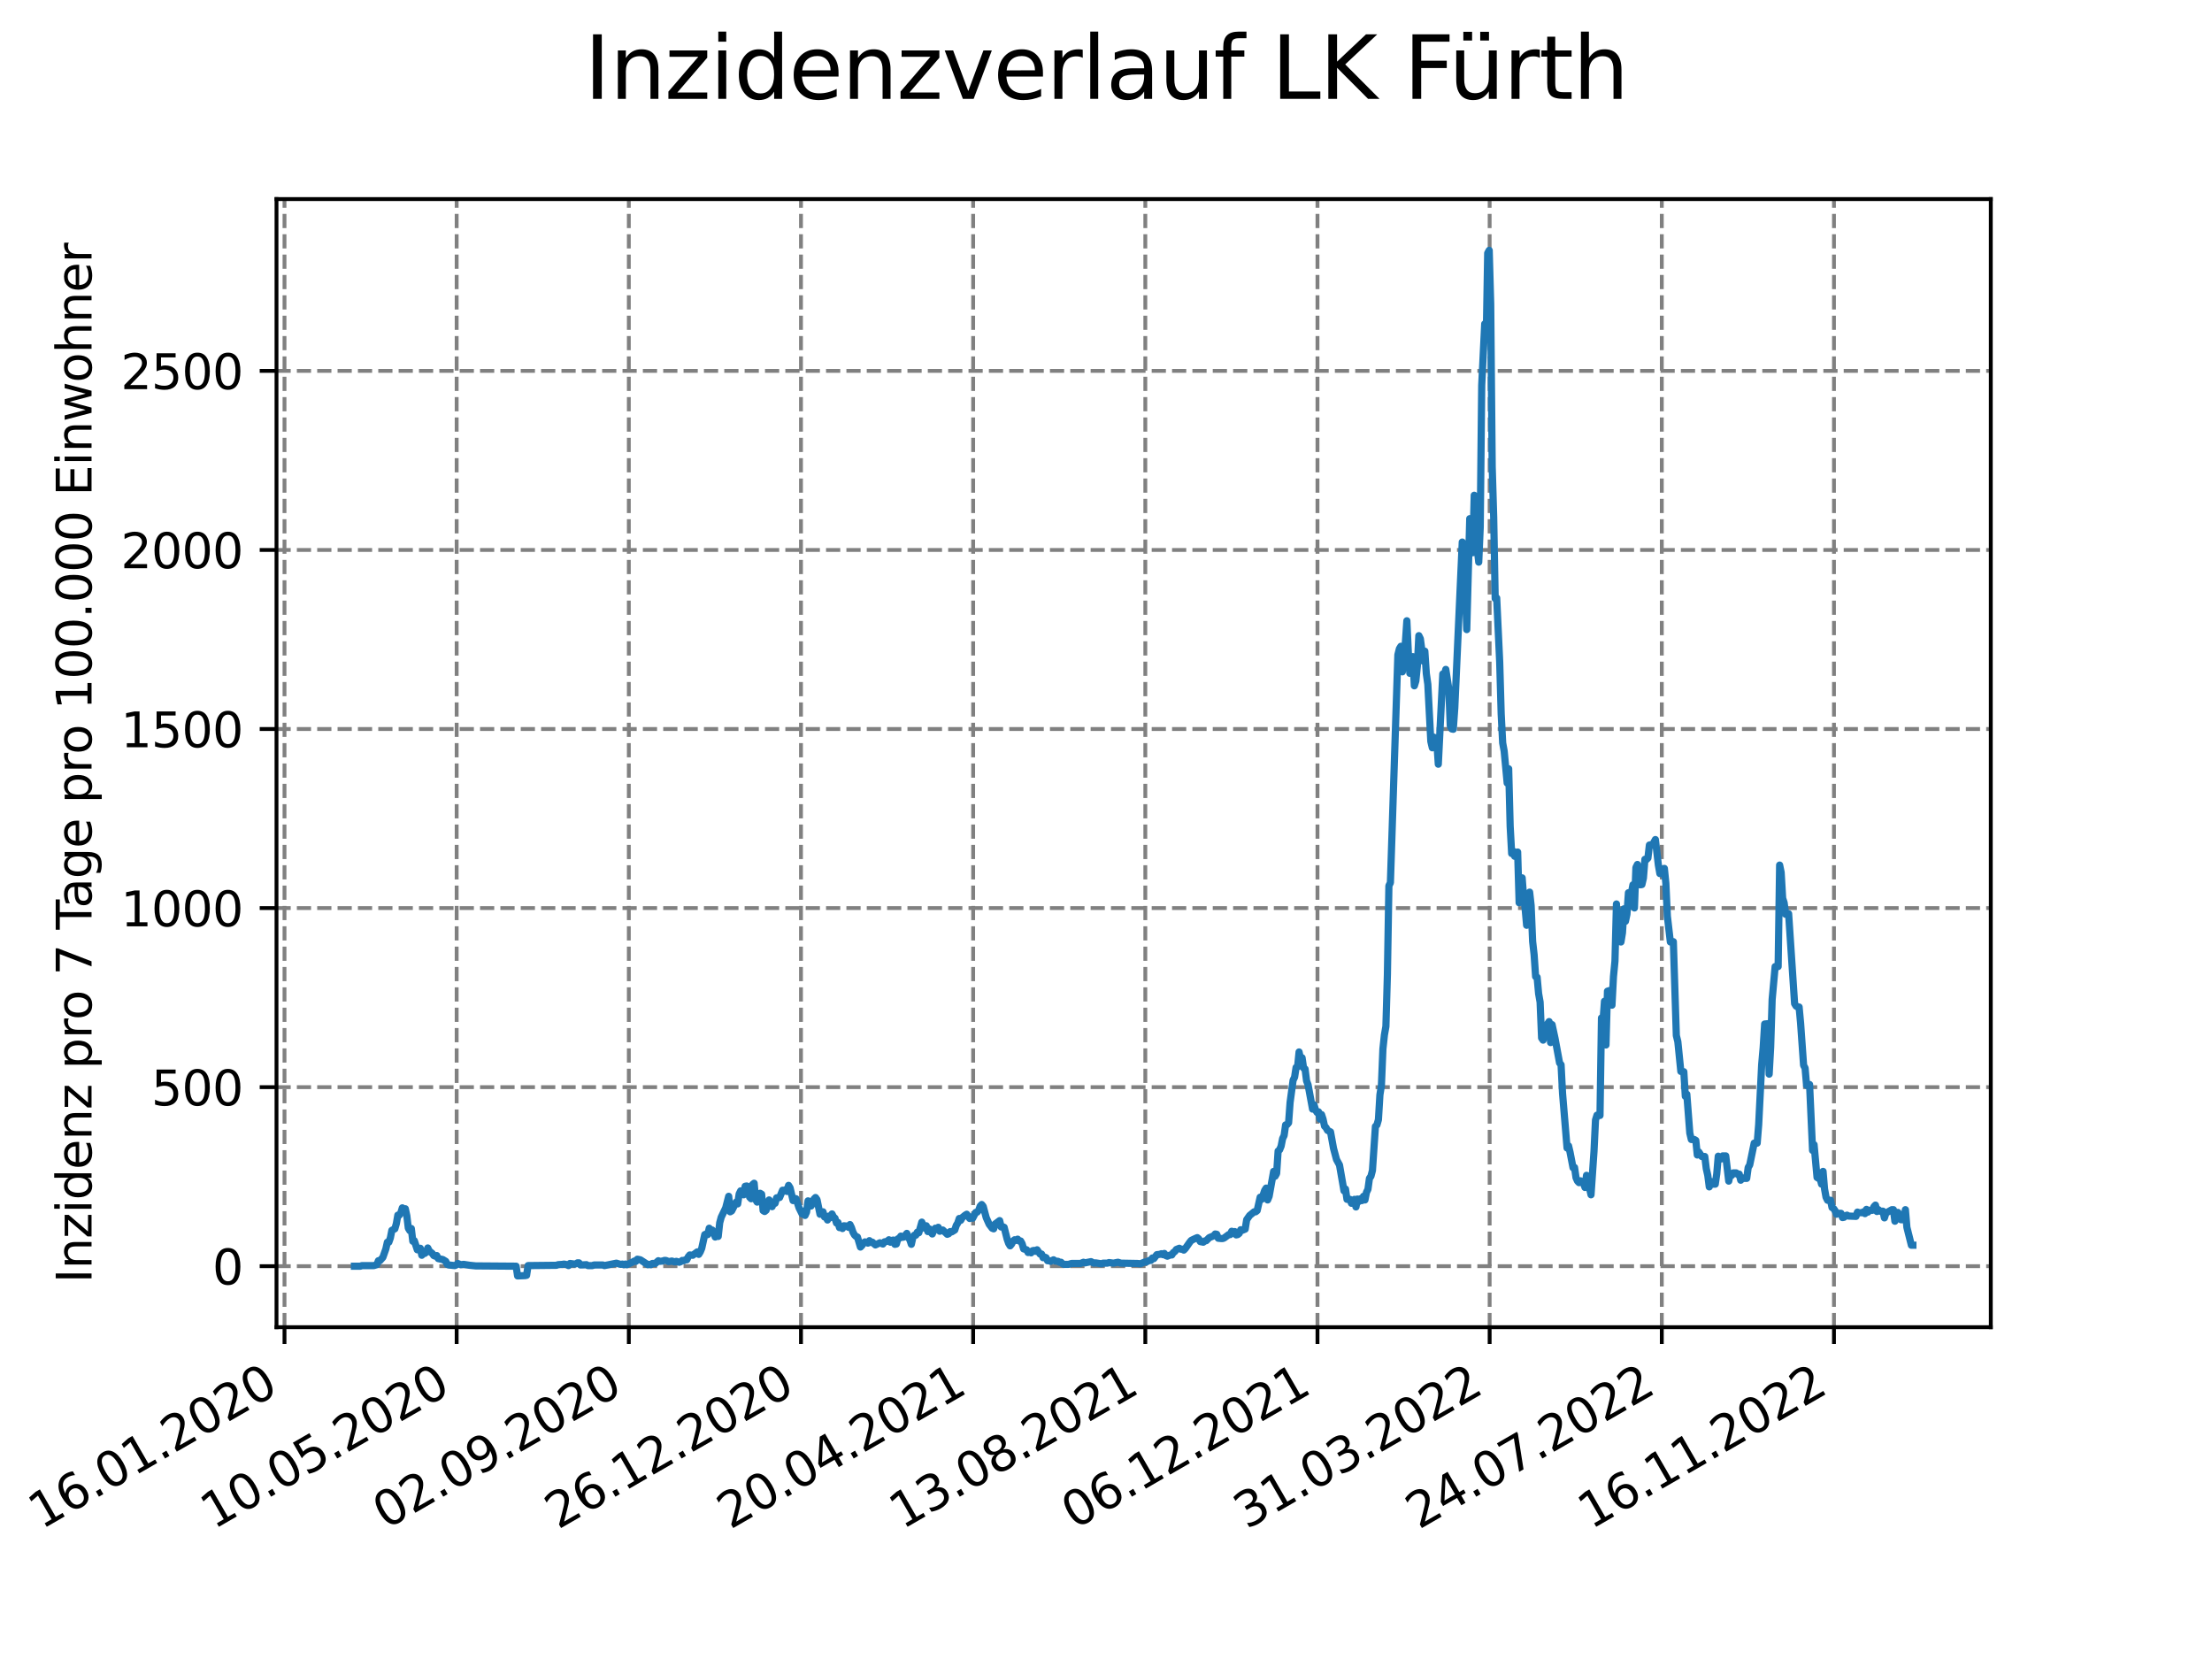 <?xml version="1.0" encoding="utf-8" standalone="no"?>
<!DOCTYPE svg PUBLIC "-//W3C//DTD SVG 1.1//EN"
  "http://www.w3.org/Graphics/SVG/1.1/DTD/svg11.dtd">
<svg xmlns:xlink="http://www.w3.org/1999/xlink" width="460.8pt" height="345.6pt" viewBox="0 0 460.8 345.6" xmlns="http://www.w3.org/2000/svg" version="1.1">
 <defs>
  <style type="text/css">*{stroke-linejoin: round; stroke-linecap: butt}</style>
 </defs>
 <g id="figure_1">
  <g id="patch_1">
   <path d="M 0 345.6 
L 460.8 345.6 
L 460.8 0 
L 0 0 
z
" style="fill: #ffffff"/>
  </g>
  <g id="axes_1">
   <g id="patch_2">
    <path d="M 57.6 276.48 
L 414.72 276.48 
L 414.72 41.472 
L 57.6 41.472 
z
" style="fill: #ffffff"/>
   </g>
   <g id="matplotlib.axis_1">
    <g id="xtick_1">
     <g id="line2d_1">
      <path d="M 59.266 276.48 
L 59.266 41.472 
" clip-path="url(#p21dfddb613)" style="fill: none; stroke-dasharray: 2.96,1.28; stroke-dashoffset: 0; stroke: #808080; stroke-width: 0.8"/>
     </g>
     <g id="line2d_2">
      <defs>
       <path id="mb663416a95" d="M 0 0 
L 0 3.5 
" style="stroke: #000000; stroke-width: 0.8"/>
      </defs>
      <g>
       <use xlink:href="#mb663416a95" x="59.266" y="276.48" style="stroke: #000000; stroke-width: 0.8"/>
      </g>
     </g>
     <g id="text_1">
      <!-- 16.01.2020 -->
      <g transform="translate(8.641 318.689) rotate(-30) scale(0.1 -0.1)">
       <defs>
        <path id="DejaVuSans-31" d="M 794 531 
L 1825 531 
L 1825 4091 
L 703 3866 
L 703 4441 
L 1819 4666 
L 2450 4666 
L 2450 531 
L 3481 531 
L 3481 0 
L 794 0 
L 794 531 
z
" transform="scale(0.016)"/>
        <path id="DejaVuSans-36" d="M 2113 2584 
Q 1688 2584 1439 2293 
Q 1191 2003 1191 1497 
Q 1191 994 1439 701 
Q 1688 409 2113 409 
Q 2538 409 2786 701 
Q 3034 994 3034 1497 
Q 3034 2003 2786 2293 
Q 2538 2584 2113 2584 
z
M 3366 4563 
L 3366 3988 
Q 3128 4100 2886 4159 
Q 2644 4219 2406 4219 
Q 1781 4219 1451 3797 
Q 1122 3375 1075 2522 
Q 1259 2794 1537 2939 
Q 1816 3084 2150 3084 
Q 2853 3084 3261 2657 
Q 3669 2231 3669 1497 
Q 3669 778 3244 343 
Q 2819 -91 2113 -91 
Q 1303 -91 875 529 
Q 447 1150 447 2328 
Q 447 3434 972 4092 
Q 1497 4750 2381 4750 
Q 2619 4750 2861 4703 
Q 3103 4656 3366 4563 
z
" transform="scale(0.016)"/>
        <path id="DejaVuSans-2e" d="M 684 794 
L 1344 794 
L 1344 0 
L 684 0 
L 684 794 
z
" transform="scale(0.016)"/>
        <path id="DejaVuSans-30" d="M 2034 4250 
Q 1547 4250 1301 3770 
Q 1056 3291 1056 2328 
Q 1056 1369 1301 889 
Q 1547 409 2034 409 
Q 2525 409 2770 889 
Q 3016 1369 3016 2328 
Q 3016 3291 2770 3770 
Q 2525 4250 2034 4250 
z
M 2034 4750 
Q 2819 4750 3233 4129 
Q 3647 3509 3647 2328 
Q 3647 1150 3233 529 
Q 2819 -91 2034 -91 
Q 1250 -91 836 529 
Q 422 1150 422 2328 
Q 422 3509 836 4129 
Q 1250 4750 2034 4750 
z
" transform="scale(0.016)"/>
        <path id="DejaVuSans-32" d="M 1228 531 
L 3431 531 
L 3431 0 
L 469 0 
L 469 531 
Q 828 903 1448 1529 
Q 2069 2156 2228 2338 
Q 2531 2678 2651 2914 
Q 2772 3150 2772 3378 
Q 2772 3750 2511 3984 
Q 2250 4219 1831 4219 
Q 1534 4219 1204 4116 
Q 875 4013 500 3803 
L 500 4441 
Q 881 4594 1212 4672 
Q 1544 4750 1819 4750 
Q 2544 4750 2975 4387 
Q 3406 4025 3406 3419 
Q 3406 3131 3298 2873 
Q 3191 2616 2906 2266 
Q 2828 2175 2409 1742 
Q 1991 1309 1228 531 
z
" transform="scale(0.016)"/>
       </defs>
       <use xlink:href="#DejaVuSans-31"/>
       <use xlink:href="#DejaVuSans-36" x="63.623"/>
       <use xlink:href="#DejaVuSans-2e" x="127.246"/>
       <use xlink:href="#DejaVuSans-30" x="159.033"/>
       <use xlink:href="#DejaVuSans-31" x="222.656"/>
       <use xlink:href="#DejaVuSans-2e" x="286.279"/>
       <use xlink:href="#DejaVuSans-32" x="318.066"/>
       <use xlink:href="#DejaVuSans-30" x="381.689"/>
       <use xlink:href="#DejaVuSans-32" x="445.312"/>
       <use xlink:href="#DejaVuSans-30" x="508.936"/>
      </g>
     </g>
    </g>
    <g id="xtick_2">
     <g id="line2d_3">
      <path d="M 95.131 276.48 
L 95.131 41.472 
" clip-path="url(#p21dfddb613)" style="fill: none; stroke-dasharray: 2.96,1.28; stroke-dashoffset: 0; stroke: #808080; stroke-width: 0.8"/>
     </g>
     <g id="line2d_4">
      <g>
       <use xlink:href="#mb663416a95" x="95.131" y="276.48" style="stroke: #000000; stroke-width: 0.8"/>
      </g>
     </g>
     <g id="text_2">
      <!-- 10.05.2020 -->
      <g transform="translate(44.505 318.689) rotate(-30) scale(0.1 -0.1)">
       <defs>
        <path id="DejaVuSans-35" d="M 691 4666 
L 3169 4666 
L 3169 4134 
L 1269 4134 
L 1269 2991 
Q 1406 3038 1543 3061 
Q 1681 3084 1819 3084 
Q 2600 3084 3056 2656 
Q 3513 2228 3513 1497 
Q 3513 744 3044 326 
Q 2575 -91 1722 -91 
Q 1428 -91 1123 -41 
Q 819 9 494 109 
L 494 744 
Q 775 591 1075 516 
Q 1375 441 1709 441 
Q 2250 441 2565 725 
Q 2881 1009 2881 1497 
Q 2881 1984 2565 2268 
Q 2250 2553 1709 2553 
Q 1456 2553 1204 2497 
Q 953 2441 691 2322 
L 691 4666 
z
" transform="scale(0.016)"/>
       </defs>
       <use xlink:href="#DejaVuSans-31"/>
       <use xlink:href="#DejaVuSans-30" x="63.623"/>
       <use xlink:href="#DejaVuSans-2e" x="127.246"/>
       <use xlink:href="#DejaVuSans-30" x="159.033"/>
       <use xlink:href="#DejaVuSans-35" x="222.656"/>
       <use xlink:href="#DejaVuSans-2e" x="286.279"/>
       <use xlink:href="#DejaVuSans-32" x="318.066"/>
       <use xlink:href="#DejaVuSans-30" x="381.689"/>
       <use xlink:href="#DejaVuSans-32" x="445.312"/>
       <use xlink:href="#DejaVuSans-30" x="508.936"/>
      </g>
     </g>
    </g>
    <g id="xtick_3">
     <g id="line2d_5">
      <path d="M 130.996 276.48 
L 130.996 41.472 
" clip-path="url(#p21dfddb613)" style="fill: none; stroke-dasharray: 2.96,1.28; stroke-dashoffset: 0; stroke: #808080; stroke-width: 0.8"/>
     </g>
     <g id="line2d_6">
      <g>
       <use xlink:href="#mb663416a95" x="130.996" y="276.48" style="stroke: #000000; stroke-width: 0.8"/>
      </g>
     </g>
     <g id="text_3">
      <!-- 02.09.2020 -->
      <g transform="translate(80.37 318.689) rotate(-30) scale(0.1 -0.1)">
       <defs>
        <path id="DejaVuSans-39" d="M 703 97 
L 703 672 
Q 941 559 1184 500 
Q 1428 441 1663 441 
Q 2288 441 2617 861 
Q 2947 1281 2994 2138 
Q 2813 1869 2534 1725 
Q 2256 1581 1919 1581 
Q 1219 1581 811 2004 
Q 403 2428 403 3163 
Q 403 3881 828 4315 
Q 1253 4750 1959 4750 
Q 2769 4750 3195 4129 
Q 3622 3509 3622 2328 
Q 3622 1225 3098 567 
Q 2575 -91 1691 -91 
Q 1453 -91 1209 -44 
Q 966 3 703 97 
z
M 1959 2075 
Q 2384 2075 2632 2365 
Q 2881 2656 2881 3163 
Q 2881 3666 2632 3958 
Q 2384 4250 1959 4250 
Q 1534 4250 1286 3958 
Q 1038 3666 1038 3163 
Q 1038 2656 1286 2365 
Q 1534 2075 1959 2075 
z
" transform="scale(0.016)"/>
       </defs>
       <use xlink:href="#DejaVuSans-30"/>
       <use xlink:href="#DejaVuSans-32" x="63.623"/>
       <use xlink:href="#DejaVuSans-2e" x="127.246"/>
       <use xlink:href="#DejaVuSans-30" x="159.033"/>
       <use xlink:href="#DejaVuSans-39" x="222.656"/>
       <use xlink:href="#DejaVuSans-2e" x="286.279"/>
       <use xlink:href="#DejaVuSans-32" x="318.066"/>
       <use xlink:href="#DejaVuSans-30" x="381.689"/>
       <use xlink:href="#DejaVuSans-32" x="445.312"/>
       <use xlink:href="#DejaVuSans-30" x="508.936"/>
      </g>
     </g>
    </g>
    <g id="xtick_4">
     <g id="line2d_7">
      <path d="M 166.86 276.48 
L 166.86 41.472 
" clip-path="url(#p21dfddb613)" style="fill: none; stroke-dasharray: 2.96,1.28; stroke-dashoffset: 0; stroke: #808080; stroke-width: 0.8"/>
     </g>
     <g id="line2d_8">
      <g>
       <use xlink:href="#mb663416a95" x="166.86" y="276.48" style="stroke: #000000; stroke-width: 0.8"/>
      </g>
     </g>
     <g id="text_4">
      <!-- 26.12.2020 -->
      <g transform="translate(116.235 318.689) rotate(-30) scale(0.1 -0.1)">
       <use xlink:href="#DejaVuSans-32"/>
       <use xlink:href="#DejaVuSans-36" x="63.623"/>
       <use xlink:href="#DejaVuSans-2e" x="127.246"/>
       <use xlink:href="#DejaVuSans-31" x="159.033"/>
       <use xlink:href="#DejaVuSans-32" x="222.656"/>
       <use xlink:href="#DejaVuSans-2e" x="286.279"/>
       <use xlink:href="#DejaVuSans-32" x="318.066"/>
       <use xlink:href="#DejaVuSans-30" x="381.689"/>
       <use xlink:href="#DejaVuSans-32" x="445.312"/>
       <use xlink:href="#DejaVuSans-30" x="508.936"/>
      </g>
     </g>
    </g>
    <g id="xtick_5">
     <g id="line2d_9">
      <path d="M 202.725 276.48 
L 202.725 41.472 
" clip-path="url(#p21dfddb613)" style="fill: none; stroke-dasharray: 2.96,1.28; stroke-dashoffset: 0; stroke: #808080; stroke-width: 0.8"/>
     </g>
     <g id="line2d_10">
      <g>
       <use xlink:href="#mb663416a95" x="202.725" y="276.48" style="stroke: #000000; stroke-width: 0.8"/>
      </g>
     </g>
     <g id="text_5">
      <!-- 20.04.2021 -->
      <g transform="translate(152.1 318.689) rotate(-30) scale(0.1 -0.1)">
       <defs>
        <path id="DejaVuSans-34" d="M 2419 4116 
L 825 1625 
L 2419 1625 
L 2419 4116 
z
M 2253 4666 
L 3047 4666 
L 3047 1625 
L 3713 1625 
L 3713 1100 
L 3047 1100 
L 3047 0 
L 2419 0 
L 2419 1100 
L 313 1100 
L 313 1709 
L 2253 4666 
z
" transform="scale(0.016)"/>
       </defs>
       <use xlink:href="#DejaVuSans-32"/>
       <use xlink:href="#DejaVuSans-30" x="63.623"/>
       <use xlink:href="#DejaVuSans-2e" x="127.246"/>
       <use xlink:href="#DejaVuSans-30" x="159.033"/>
       <use xlink:href="#DejaVuSans-34" x="222.656"/>
       <use xlink:href="#DejaVuSans-2e" x="286.279"/>
       <use xlink:href="#DejaVuSans-32" x="318.066"/>
       <use xlink:href="#DejaVuSans-30" x="381.689"/>
       <use xlink:href="#DejaVuSans-32" x="445.312"/>
       <use xlink:href="#DejaVuSans-31" x="508.936"/>
      </g>
     </g>
    </g>
    <g id="xtick_6">
     <g id="line2d_11">
      <path d="M 238.59 276.48 
L 238.59 41.472 
" clip-path="url(#p21dfddb613)" style="fill: none; stroke-dasharray: 2.96,1.28; stroke-dashoffset: 0; stroke: #808080; stroke-width: 0.8"/>
     </g>
     <g id="line2d_12">
      <g>
       <use xlink:href="#mb663416a95" x="238.59" y="276.48" style="stroke: #000000; stroke-width: 0.8"/>
      </g>
     </g>
     <g id="text_6">
      <!-- 13.08.2021 -->
      <g transform="translate(187.965 318.689) rotate(-30) scale(0.1 -0.1)">
       <defs>
        <path id="DejaVuSans-33" d="M 2597 2516 
Q 3050 2419 3304 2112 
Q 3559 1806 3559 1356 
Q 3559 666 3084 287 
Q 2609 -91 1734 -91 
Q 1441 -91 1130 -33 
Q 819 25 488 141 
L 488 750 
Q 750 597 1062 519 
Q 1375 441 1716 441 
Q 2309 441 2620 675 
Q 2931 909 2931 1356 
Q 2931 1769 2642 2001 
Q 2353 2234 1838 2234 
L 1294 2234 
L 1294 2753 
L 1863 2753 
Q 2328 2753 2575 2939 
Q 2822 3125 2822 3475 
Q 2822 3834 2567 4026 
Q 2313 4219 1838 4219 
Q 1578 4219 1281 4162 
Q 984 4106 628 3988 
L 628 4550 
Q 988 4650 1302 4700 
Q 1616 4750 1894 4750 
Q 2613 4750 3031 4423 
Q 3450 4097 3450 3541 
Q 3450 3153 3228 2886 
Q 3006 2619 2597 2516 
z
" transform="scale(0.016)"/>
        <path id="DejaVuSans-38" d="M 2034 2216 
Q 1584 2216 1326 1975 
Q 1069 1734 1069 1313 
Q 1069 891 1326 650 
Q 1584 409 2034 409 
Q 2484 409 2743 651 
Q 3003 894 3003 1313 
Q 3003 1734 2745 1975 
Q 2488 2216 2034 2216 
z
M 1403 2484 
Q 997 2584 770 2862 
Q 544 3141 544 3541 
Q 544 4100 942 4425 
Q 1341 4750 2034 4750 
Q 2731 4750 3128 4425 
Q 3525 4100 3525 3541 
Q 3525 3141 3298 2862 
Q 3072 2584 2669 2484 
Q 3125 2378 3379 2068 
Q 3634 1759 3634 1313 
Q 3634 634 3220 271 
Q 2806 -91 2034 -91 
Q 1263 -91 848 271 
Q 434 634 434 1313 
Q 434 1759 690 2068 
Q 947 2378 1403 2484 
z
M 1172 3481 
Q 1172 3119 1398 2916 
Q 1625 2713 2034 2713 
Q 2441 2713 2670 2916 
Q 2900 3119 2900 3481 
Q 2900 3844 2670 4047 
Q 2441 4250 2034 4250 
Q 1625 4250 1398 4047 
Q 1172 3844 1172 3481 
z
" transform="scale(0.016)"/>
       </defs>
       <use xlink:href="#DejaVuSans-31"/>
       <use xlink:href="#DejaVuSans-33" x="63.623"/>
       <use xlink:href="#DejaVuSans-2e" x="127.246"/>
       <use xlink:href="#DejaVuSans-30" x="159.033"/>
       <use xlink:href="#DejaVuSans-38" x="222.656"/>
       <use xlink:href="#DejaVuSans-2e" x="286.279"/>
       <use xlink:href="#DejaVuSans-32" x="318.066"/>
       <use xlink:href="#DejaVuSans-30" x="381.689"/>
       <use xlink:href="#DejaVuSans-32" x="445.312"/>
       <use xlink:href="#DejaVuSans-31" x="508.936"/>
      </g>
     </g>
    </g>
    <g id="xtick_7">
     <g id="line2d_13">
      <path d="M 274.455 276.48 
L 274.455 41.472 
" clip-path="url(#p21dfddb613)" style="fill: none; stroke-dasharray: 2.96,1.28; stroke-dashoffset: 0; stroke: #808080; stroke-width: 0.8"/>
     </g>
     <g id="line2d_14">
      <g>
       <use xlink:href="#mb663416a95" x="274.455" y="276.48" style="stroke: #000000; stroke-width: 0.8"/>
      </g>
     </g>
     <g id="text_7">
      <!-- 06.12.2021 -->
      <g transform="translate(223.83 318.689) rotate(-30) scale(0.1 -0.1)">
       <use xlink:href="#DejaVuSans-30"/>
       <use xlink:href="#DejaVuSans-36" x="63.623"/>
       <use xlink:href="#DejaVuSans-2e" x="127.246"/>
       <use xlink:href="#DejaVuSans-31" x="159.033"/>
       <use xlink:href="#DejaVuSans-32" x="222.656"/>
       <use xlink:href="#DejaVuSans-2e" x="286.279"/>
       <use xlink:href="#DejaVuSans-32" x="318.066"/>
       <use xlink:href="#DejaVuSans-30" x="381.689"/>
       <use xlink:href="#DejaVuSans-32" x="445.312"/>
       <use xlink:href="#DejaVuSans-31" x="508.936"/>
      </g>
     </g>
    </g>
    <g id="xtick_8">
     <g id="line2d_15">
      <path d="M 310.32 276.48 
L 310.32 41.472 
" clip-path="url(#p21dfddb613)" style="fill: none; stroke-dasharray: 2.96,1.28; stroke-dashoffset: 0; stroke: #808080; stroke-width: 0.8"/>
     </g>
     <g id="line2d_16">
      <g>
       <use xlink:href="#mb663416a95" x="310.32" y="276.48" style="stroke: #000000; stroke-width: 0.8"/>
      </g>
     </g>
     <g id="text_8">
      <!-- 31.03.2022 -->
      <g transform="translate(259.694 318.689) rotate(-30) scale(0.1 -0.1)">
       <use xlink:href="#DejaVuSans-33"/>
       <use xlink:href="#DejaVuSans-31" x="63.623"/>
       <use xlink:href="#DejaVuSans-2e" x="127.246"/>
       <use xlink:href="#DejaVuSans-30" x="159.033"/>
       <use xlink:href="#DejaVuSans-33" x="222.656"/>
       <use xlink:href="#DejaVuSans-2e" x="286.279"/>
       <use xlink:href="#DejaVuSans-32" x="318.066"/>
       <use xlink:href="#DejaVuSans-30" x="381.689"/>
       <use xlink:href="#DejaVuSans-32" x="445.312"/>
       <use xlink:href="#DejaVuSans-32" x="508.936"/>
      </g>
     </g>
    </g>
    <g id="xtick_9">
     <g id="line2d_17">
      <path d="M 346.184 276.48 
L 346.184 41.472 
" clip-path="url(#p21dfddb613)" style="fill: none; stroke-dasharray: 2.96,1.28; stroke-dashoffset: 0; stroke: #808080; stroke-width: 0.8"/>
     </g>
     <g id="line2d_18">
      <g>
       <use xlink:href="#mb663416a95" x="346.184" y="276.48" style="stroke: #000000; stroke-width: 0.8"/>
      </g>
     </g>
     <g id="text_9">
      <!-- 24.07.2022 -->
      <g transform="translate(295.559 318.689) rotate(-30) scale(0.1 -0.1)">
       <defs>
        <path id="DejaVuSans-37" d="M 525 4666 
L 3525 4666 
L 3525 4397 
L 1831 0 
L 1172 0 
L 2766 4134 
L 525 4134 
L 525 4666 
z
" transform="scale(0.016)"/>
       </defs>
       <use xlink:href="#DejaVuSans-32"/>
       <use xlink:href="#DejaVuSans-34" x="63.623"/>
       <use xlink:href="#DejaVuSans-2e" x="127.246"/>
       <use xlink:href="#DejaVuSans-30" x="159.033"/>
       <use xlink:href="#DejaVuSans-37" x="222.656"/>
       <use xlink:href="#DejaVuSans-2e" x="286.279"/>
       <use xlink:href="#DejaVuSans-32" x="318.066"/>
       <use xlink:href="#DejaVuSans-30" x="381.689"/>
       <use xlink:href="#DejaVuSans-32" x="445.312"/>
       <use xlink:href="#DejaVuSans-32" x="508.936"/>
      </g>
     </g>
    </g>
    <g id="xtick_10">
     <g id="line2d_19">
      <path d="M 382.049 276.48 
L 382.049 41.472 
" clip-path="url(#p21dfddb613)" style="fill: none; stroke-dasharray: 2.96,1.28; stroke-dashoffset: 0; stroke: #808080; stroke-width: 0.8"/>
     </g>
     <g id="line2d_20">
      <g>
       <use xlink:href="#mb663416a95" x="382.049" y="276.48" style="stroke: #000000; stroke-width: 0.8"/>
      </g>
     </g>
     <g id="text_10">
      <!-- 16.11.2022 -->
      <g transform="translate(331.424 318.689) rotate(-30) scale(0.1 -0.1)">
       <use xlink:href="#DejaVuSans-31"/>
       <use xlink:href="#DejaVuSans-36" x="63.623"/>
       <use xlink:href="#DejaVuSans-2e" x="127.246"/>
       <use xlink:href="#DejaVuSans-31" x="159.033"/>
       <use xlink:href="#DejaVuSans-31" x="222.656"/>
       <use xlink:href="#DejaVuSans-2e" x="286.279"/>
       <use xlink:href="#DejaVuSans-32" x="318.066"/>
       <use xlink:href="#DejaVuSans-30" x="381.689"/>
       <use xlink:href="#DejaVuSans-32" x="445.312"/>
       <use xlink:href="#DejaVuSans-32" x="508.936"/>
      </g>
     </g>
    </g>
   </g>
   <g id="matplotlib.axis_2">
    <g id="ytick_1">
     <g id="line2d_21">
      <path d="M 57.6 263.772 
L 414.72 263.772 
" clip-path="url(#p21dfddb613)" style="fill: none; stroke-dasharray: 2.96,1.28; stroke-dashoffset: 0; stroke: #808080; stroke-width: 0.8"/>
     </g>
     <g id="line2d_22">
      <defs>
       <path id="m5e3654a982" d="M 0 0 
L -3.5 0 
" style="stroke: #000000; stroke-width: 0.8"/>
      </defs>
      <g>
       <use xlink:href="#m5e3654a982" x="57.6" y="263.772" style="stroke: #000000; stroke-width: 0.8"/>
      </g>
     </g>
     <g id="text_11">
      <!-- 0 -->
      <g transform="translate(44.237 267.571) scale(0.1 -0.1)">
       <use xlink:href="#DejaVuSans-30"/>
      </g>
     </g>
    </g>
    <g id="ytick_2">
     <g id="line2d_23">
      <path d="M 57.6 226.471 
L 414.72 226.471 
" clip-path="url(#p21dfddb613)" style="fill: none; stroke-dasharray: 2.96,1.28; stroke-dashoffset: 0; stroke: #808080; stroke-width: 0.8"/>
     </g>
     <g id="line2d_24">
      <g>
       <use xlink:href="#m5e3654a982" x="57.6" y="226.471" style="stroke: #000000; stroke-width: 0.8"/>
      </g>
     </g>
     <g id="text_12">
      <!-- 500 -->
      <g transform="translate(31.512 230.27) scale(0.1 -0.1)">
       <use xlink:href="#DejaVuSans-35"/>
       <use xlink:href="#DejaVuSans-30" x="63.623"/>
       <use xlink:href="#DejaVuSans-30" x="127.246"/>
      </g>
     </g>
    </g>
    <g id="ytick_3">
     <g id="line2d_25">
      <path d="M 57.6 189.169 
L 414.72 189.169 
" clip-path="url(#p21dfddb613)" style="fill: none; stroke-dasharray: 2.96,1.28; stroke-dashoffset: 0; stroke: #808080; stroke-width: 0.8"/>
     </g>
     <g id="line2d_26">
      <g>
       <use xlink:href="#m5e3654a982" x="57.6" y="189.169" style="stroke: #000000; stroke-width: 0.8"/>
      </g>
     </g>
     <g id="text_13">
      <!-- 1000 -->
      <g transform="translate(25.15 192.968) scale(0.1 -0.1)">
       <use xlink:href="#DejaVuSans-31"/>
       <use xlink:href="#DejaVuSans-30" x="63.623"/>
       <use xlink:href="#DejaVuSans-30" x="127.246"/>
       <use xlink:href="#DejaVuSans-30" x="190.869"/>
      </g>
     </g>
    </g>
    <g id="ytick_4">
     <g id="line2d_27">
      <path d="M 57.6 151.868 
L 414.72 151.868 
" clip-path="url(#p21dfddb613)" style="fill: none; stroke-dasharray: 2.96,1.28; stroke-dashoffset: 0; stroke: #808080; stroke-width: 0.8"/>
     </g>
     <g id="line2d_28">
      <g>
       <use xlink:href="#m5e3654a982" x="57.6" y="151.868" style="stroke: #000000; stroke-width: 0.8"/>
      </g>
     </g>
     <g id="text_14">
      <!-- 1500 -->
      <g transform="translate(25.15 155.667) scale(0.1 -0.1)">
       <use xlink:href="#DejaVuSans-31"/>
       <use xlink:href="#DejaVuSans-35" x="63.623"/>
       <use xlink:href="#DejaVuSans-30" x="127.246"/>
       <use xlink:href="#DejaVuSans-30" x="190.869"/>
      </g>
     </g>
    </g>
    <g id="ytick_5">
     <g id="line2d_29">
      <path d="M 57.6 114.566 
L 414.72 114.566 
" clip-path="url(#p21dfddb613)" style="fill: none; stroke-dasharray: 2.96,1.28; stroke-dashoffset: 0; stroke: #808080; stroke-width: 0.8"/>
     </g>
     <g id="line2d_30">
      <g>
       <use xlink:href="#m5e3654a982" x="57.6" y="114.566" style="stroke: #000000; stroke-width: 0.8"/>
      </g>
     </g>
     <g id="text_15">
      <!-- 2000 -->
      <g transform="translate(25.15 118.365) scale(0.1 -0.1)">
       <use xlink:href="#DejaVuSans-32"/>
       <use xlink:href="#DejaVuSans-30" x="63.623"/>
       <use xlink:href="#DejaVuSans-30" x="127.246"/>
       <use xlink:href="#DejaVuSans-30" x="190.869"/>
      </g>
     </g>
    </g>
    <g id="ytick_6">
     <g id="line2d_31">
      <path d="M 57.6 77.264 
L 414.72 77.264 
" clip-path="url(#p21dfddb613)" style="fill: none; stroke-dasharray: 2.96,1.28; stroke-dashoffset: 0; stroke: #808080; stroke-width: 0.8"/>
     </g>
     <g id="line2d_32">
      <g>
       <use xlink:href="#m5e3654a982" x="57.6" y="77.264" style="stroke: #000000; stroke-width: 0.8"/>
      </g>
     </g>
     <g id="text_16">
      <!-- 2500 -->
      <g transform="translate(25.15 81.064) scale(0.1 -0.1)">
       <use xlink:href="#DejaVuSans-32"/>
       <use xlink:href="#DejaVuSans-35" x="63.623"/>
       <use xlink:href="#DejaVuSans-30" x="127.246"/>
       <use xlink:href="#DejaVuSans-30" x="190.869"/>
      </g>
     </g>
    </g>
    <g id="text_17">
     <!-- Inzidenz pro 7 Tage pro 100.000 Einwohner -->
     <g transform="translate(19.07 267.301) rotate(-90) scale(0.1 -0.1)">
      <defs>
       <path id="DejaVuSans-49" d="M 628 4666 
L 1259 4666 
L 1259 0 
L 628 0 
L 628 4666 
z
" transform="scale(0.016)"/>
       <path id="DejaVuSans-6e" d="M 3513 2113 
L 3513 0 
L 2938 0 
L 2938 2094 
Q 2938 2591 2744 2837 
Q 2550 3084 2163 3084 
Q 1697 3084 1428 2787 
Q 1159 2491 1159 1978 
L 1159 0 
L 581 0 
L 581 3500 
L 1159 3500 
L 1159 2956 
Q 1366 3272 1645 3428 
Q 1925 3584 2291 3584 
Q 2894 3584 3203 3211 
Q 3513 2838 3513 2113 
z
" transform="scale(0.016)"/>
       <path id="DejaVuSans-7a" d="M 353 3500 
L 3084 3500 
L 3084 2975 
L 922 459 
L 3084 459 
L 3084 0 
L 275 0 
L 275 525 
L 2438 3041 
L 353 3041 
L 353 3500 
z
" transform="scale(0.016)"/>
       <path id="DejaVuSans-69" d="M 603 3500 
L 1178 3500 
L 1178 0 
L 603 0 
L 603 3500 
z
M 603 4863 
L 1178 4863 
L 1178 4134 
L 603 4134 
L 603 4863 
z
" transform="scale(0.016)"/>
       <path id="DejaVuSans-64" d="M 2906 2969 
L 2906 4863 
L 3481 4863 
L 3481 0 
L 2906 0 
L 2906 525 
Q 2725 213 2448 61 
Q 2172 -91 1784 -91 
Q 1150 -91 751 415 
Q 353 922 353 1747 
Q 353 2572 751 3078 
Q 1150 3584 1784 3584 
Q 2172 3584 2448 3432 
Q 2725 3281 2906 2969 
z
M 947 1747 
Q 947 1113 1208 752 
Q 1469 391 1925 391 
Q 2381 391 2643 752 
Q 2906 1113 2906 1747 
Q 2906 2381 2643 2742 
Q 2381 3103 1925 3103 
Q 1469 3103 1208 2742 
Q 947 2381 947 1747 
z
" transform="scale(0.016)"/>
       <path id="DejaVuSans-65" d="M 3597 1894 
L 3597 1613 
L 953 1613 
Q 991 1019 1311 708 
Q 1631 397 2203 397 
Q 2534 397 2845 478 
Q 3156 559 3463 722 
L 3463 178 
Q 3153 47 2828 -22 
Q 2503 -91 2169 -91 
Q 1331 -91 842 396 
Q 353 884 353 1716 
Q 353 2575 817 3079 
Q 1281 3584 2069 3584 
Q 2775 3584 3186 3129 
Q 3597 2675 3597 1894 
z
M 3022 2063 
Q 3016 2534 2758 2815 
Q 2500 3097 2075 3097 
Q 1594 3097 1305 2825 
Q 1016 2553 972 2059 
L 3022 2063 
z
" transform="scale(0.016)"/>
       <path id="DejaVuSans-20" transform="scale(0.016)"/>
       <path id="DejaVuSans-70" d="M 1159 525 
L 1159 -1331 
L 581 -1331 
L 581 3500 
L 1159 3500 
L 1159 2969 
Q 1341 3281 1617 3432 
Q 1894 3584 2278 3584 
Q 2916 3584 3314 3078 
Q 3713 2572 3713 1747 
Q 3713 922 3314 415 
Q 2916 -91 2278 -91 
Q 1894 -91 1617 61 
Q 1341 213 1159 525 
z
M 3116 1747 
Q 3116 2381 2855 2742 
Q 2594 3103 2138 3103 
Q 1681 3103 1420 2742 
Q 1159 2381 1159 1747 
Q 1159 1113 1420 752 
Q 1681 391 2138 391 
Q 2594 391 2855 752 
Q 3116 1113 3116 1747 
z
" transform="scale(0.016)"/>
       <path id="DejaVuSans-72" d="M 2631 2963 
Q 2534 3019 2420 3045 
Q 2306 3072 2169 3072 
Q 1681 3072 1420 2755 
Q 1159 2438 1159 1844 
L 1159 0 
L 581 0 
L 581 3500 
L 1159 3500 
L 1159 2956 
Q 1341 3275 1631 3429 
Q 1922 3584 2338 3584 
Q 2397 3584 2469 3576 
Q 2541 3569 2628 3553 
L 2631 2963 
z
" transform="scale(0.016)"/>
       <path id="DejaVuSans-6f" d="M 1959 3097 
Q 1497 3097 1228 2736 
Q 959 2375 959 1747 
Q 959 1119 1226 758 
Q 1494 397 1959 397 
Q 2419 397 2687 759 
Q 2956 1122 2956 1747 
Q 2956 2369 2687 2733 
Q 2419 3097 1959 3097 
z
M 1959 3584 
Q 2709 3584 3137 3096 
Q 3566 2609 3566 1747 
Q 3566 888 3137 398 
Q 2709 -91 1959 -91 
Q 1206 -91 779 398 
Q 353 888 353 1747 
Q 353 2609 779 3096 
Q 1206 3584 1959 3584 
z
" transform="scale(0.016)"/>
       <path id="DejaVuSans-54" d="M -19 4666 
L 3928 4666 
L 3928 4134 
L 2272 4134 
L 2272 0 
L 1638 0 
L 1638 4134 
L -19 4134 
L -19 4666 
z
" transform="scale(0.016)"/>
       <path id="DejaVuSans-61" d="M 2194 1759 
Q 1497 1759 1228 1600 
Q 959 1441 959 1056 
Q 959 750 1161 570 
Q 1363 391 1709 391 
Q 2188 391 2477 730 
Q 2766 1069 2766 1631 
L 2766 1759 
L 2194 1759 
z
M 3341 1997 
L 3341 0 
L 2766 0 
L 2766 531 
Q 2569 213 2275 61 
Q 1981 -91 1556 -91 
Q 1019 -91 701 211 
Q 384 513 384 1019 
Q 384 1609 779 1909 
Q 1175 2209 1959 2209 
L 2766 2209 
L 2766 2266 
Q 2766 2663 2505 2880 
Q 2244 3097 1772 3097 
Q 1472 3097 1187 3025 
Q 903 2953 641 2809 
L 641 3341 
Q 956 3463 1253 3523 
Q 1550 3584 1831 3584 
Q 2591 3584 2966 3190 
Q 3341 2797 3341 1997 
z
" transform="scale(0.016)"/>
       <path id="DejaVuSans-67" d="M 2906 1791 
Q 2906 2416 2648 2759 
Q 2391 3103 1925 3103 
Q 1463 3103 1205 2759 
Q 947 2416 947 1791 
Q 947 1169 1205 825 
Q 1463 481 1925 481 
Q 2391 481 2648 825 
Q 2906 1169 2906 1791 
z
M 3481 434 
Q 3481 -459 3084 -895 
Q 2688 -1331 1869 -1331 
Q 1566 -1331 1297 -1286 
Q 1028 -1241 775 -1147 
L 775 -588 
Q 1028 -725 1275 -790 
Q 1522 -856 1778 -856 
Q 2344 -856 2625 -561 
Q 2906 -266 2906 331 
L 2906 616 
Q 2728 306 2450 153 
Q 2172 0 1784 0 
Q 1141 0 747 490 
Q 353 981 353 1791 
Q 353 2603 747 3093 
Q 1141 3584 1784 3584 
Q 2172 3584 2450 3431 
Q 2728 3278 2906 2969 
L 2906 3500 
L 3481 3500 
L 3481 434 
z
" transform="scale(0.016)"/>
       <path id="DejaVuSans-45" d="M 628 4666 
L 3578 4666 
L 3578 4134 
L 1259 4134 
L 1259 2753 
L 3481 2753 
L 3481 2222 
L 1259 2222 
L 1259 531 
L 3634 531 
L 3634 0 
L 628 0 
L 628 4666 
z
" transform="scale(0.016)"/>
       <path id="DejaVuSans-77" d="M 269 3500 
L 844 3500 
L 1563 769 
L 2278 3500 
L 2956 3500 
L 3675 769 
L 4391 3500 
L 4966 3500 
L 4050 0 
L 3372 0 
L 2619 2869 
L 1863 0 
L 1184 0 
L 269 3500 
z
" transform="scale(0.016)"/>
       <path id="DejaVuSans-68" d="M 3513 2113 
L 3513 0 
L 2938 0 
L 2938 2094 
Q 2938 2591 2744 2837 
Q 2550 3084 2163 3084 
Q 1697 3084 1428 2787 
Q 1159 2491 1159 1978 
L 1159 0 
L 581 0 
L 581 4863 
L 1159 4863 
L 1159 2956 
Q 1366 3272 1645 3428 
Q 1925 3584 2291 3584 
Q 2894 3584 3203 3211 
Q 3513 2838 3513 2113 
z
" transform="scale(0.016)"/>
      </defs>
      <use xlink:href="#DejaVuSans-49"/>
      <use xlink:href="#DejaVuSans-6e" x="29.492"/>
      <use xlink:href="#DejaVuSans-7a" x="92.871"/>
      <use xlink:href="#DejaVuSans-69" x="145.361"/>
      <use xlink:href="#DejaVuSans-64" x="173.145"/>
      <use xlink:href="#DejaVuSans-65" x="236.621"/>
      <use xlink:href="#DejaVuSans-6e" x="298.145"/>
      <use xlink:href="#DejaVuSans-7a" x="361.523"/>
      <use xlink:href="#DejaVuSans-20" x="414.014"/>
      <use xlink:href="#DejaVuSans-70" x="445.801"/>
      <use xlink:href="#DejaVuSans-72" x="509.277"/>
      <use xlink:href="#DejaVuSans-6f" x="548.141"/>
      <use xlink:href="#DejaVuSans-20" x="609.322"/>
      <use xlink:href="#DejaVuSans-37" x="641.109"/>
      <use xlink:href="#DejaVuSans-20" x="704.732"/>
      <use xlink:href="#DejaVuSans-54" x="736.52"/>
      <use xlink:href="#DejaVuSans-61" x="781.104"/>
      <use xlink:href="#DejaVuSans-67" x="842.383"/>
      <use xlink:href="#DejaVuSans-65" x="905.859"/>
      <use xlink:href="#DejaVuSans-20" x="967.383"/>
      <use xlink:href="#DejaVuSans-70" x="999.17"/>
      <use xlink:href="#DejaVuSans-72" x="1062.646"/>
      <use xlink:href="#DejaVuSans-6f" x="1101.51"/>
      <use xlink:href="#DejaVuSans-20" x="1162.691"/>
      <use xlink:href="#DejaVuSans-31" x="1194.479"/>
      <use xlink:href="#DejaVuSans-30" x="1258.102"/>
      <use xlink:href="#DejaVuSans-30" x="1321.725"/>
      <use xlink:href="#DejaVuSans-2e" x="1385.348"/>
      <use xlink:href="#DejaVuSans-30" x="1417.135"/>
      <use xlink:href="#DejaVuSans-30" x="1480.758"/>
      <use xlink:href="#DejaVuSans-30" x="1544.381"/>
      <use xlink:href="#DejaVuSans-20" x="1608.004"/>
      <use xlink:href="#DejaVuSans-45" x="1639.791"/>
      <use xlink:href="#DejaVuSans-69" x="1702.975"/>
      <use xlink:href="#DejaVuSans-6e" x="1730.758"/>
      <use xlink:href="#DejaVuSans-77" x="1794.137"/>
      <use xlink:href="#DejaVuSans-6f" x="1875.924"/>
      <use xlink:href="#DejaVuSans-68" x="1937.105"/>
      <use xlink:href="#DejaVuSans-6e" x="2000.484"/>
      <use xlink:href="#DejaVuSans-65" x="2063.863"/>
      <use xlink:href="#DejaVuSans-72" x="2125.387"/>
     </g>
    </g>
   </g>
   <g id="line2d_33">
    <path d="M 73.833 263.772 
L 75.08 263.772 
L 75.392 263.646 
L 77.887 263.646 
L 78.511 263.456 
L 78.823 262.633 
L 79.134 262.633 
L 79.758 261.936 
L 80.382 260.164 
L 80.694 258.771 
L 81.006 258.771 
L 81.318 257.885 
L 81.629 256.303 
L 82.253 255.986 
L 82.565 254.91 
L 82.877 253.137 
L 83.189 253.137 
L 83.501 252.631 
L 83.813 251.618 
L 84.124 252.061 
L 84.436 251.808 
L 84.748 253.264 
L 85.06 255.859 
L 85.372 256.366 
L 85.684 255.923 
L 85.996 258.581 
L 86.307 258.455 
L 86.931 260.354 
L 87.243 260.101 
L 87.555 260.037 
L 87.867 261.493 
L 88.179 260.987 
L 88.491 261.113 
L 88.802 260.86 
L 89.114 259.974 
L 89.426 260.607 
L 90.05 261.113 
L 90.362 261.557 
L 90.674 261.683 
L 90.985 261.557 
L 91.297 262.19 
L 92.233 262.38 
L 92.857 262.759 
L 93.169 263.392 
L 93.48 263.519 
L 94.104 263.582 
L 94.728 263.646 
L 95.04 263.519 
L 95.352 263.202 
L 95.975 263.456 
L 96.599 263.392 
L 97.847 263.582 
L 98.47 263.646 
L 99.094 263.709 
L 107.514 263.772 
L 107.826 265.798 
L 109.386 265.735 
L 109.698 265.671 
L 110.009 263.646 
L 115.935 263.582 
L 116.247 263.456 
L 117.182 263.392 
L 117.494 263.329 
L 118.118 263.456 
L 118.43 263.646 
L 118.742 263.202 
L 119.677 263.329 
L 119.989 263.266 
L 120.301 263.076 
L 120.613 263.076 
L 120.925 263.519 
L 122.172 263.456 
L 122.484 263.646 
L 123.42 263.646 
L 123.732 263.519 
L 125.603 263.519 
L 125.915 263.646 
L 128.41 263.139 
L 129.033 263.329 
L 129.345 263.392 
L 129.657 263.329 
L 129.969 263.456 
L 130.281 263.329 
L 130.593 263.456 
L 131.84 262.886 
L 132.152 262.696 
L 132.464 262.759 
L 132.776 262.316 
L 133.4 262.443 
L 134.959 263.456 
L 135.271 263.392 
L 135.583 263.456 
L 135.894 263.202 
L 136.518 263.202 
L 137.142 262.633 
L 137.454 262.759 
L 138.078 262.696 
L 138.389 262.569 
L 138.701 262.569 
L 139.325 262.823 
L 139.949 262.696 
L 140.572 262.886 
L 140.884 262.759 
L 141.508 262.949 
L 141.82 262.823 
L 142.132 262.569 
L 142.444 262.633 
L 142.756 262.443 
L 143.067 262.443 
L 143.379 261.81 
L 143.691 261.43 
L 144.315 261.493 
L 145.25 260.797 
L 145.562 261.303 
L 145.874 260.797 
L 146.186 260.037 
L 146.81 257.189 
L 147.122 257.062 
L 147.434 257.189 
L 147.745 255.859 
L 148.057 256.492 
L 148.369 256.239 
L 148.681 256.746 
L 148.993 257.695 
L 149.305 257.189 
L 149.617 257.569 
L 149.929 254.72 
L 150.24 253.581 
L 151.176 251.618 
L 151.8 249.213 
L 152.112 252.441 
L 152.423 252.251 
L 153.359 250.415 
L 153.671 250.795 
L 153.983 248.706 
L 154.295 248.073 
L 154.918 248.896 
L 155.23 247.124 
L 155.542 247.06 
L 155.854 247.187 
L 156.166 249.403 
L 156.478 249.719 
L 156.79 246.744 
L 157.101 246.491 
L 157.413 249.909 
L 157.725 250.415 
L 158.037 249.909 
L 158.349 248.58 
L 158.661 248.77 
L 158.973 252.188 
L 159.285 252.378 
L 159.596 252.125 
L 160.22 249.972 
L 160.532 251.048 
L 160.844 251.365 
L 161.156 250.542 
L 161.468 250.669 
L 161.779 249.529 
L 162.403 249.466 
L 163.027 247.947 
L 163.339 248.137 
L 163.651 247.82 
L 163.963 248.2 
L 164.274 246.934 
L 164.586 247.44 
L 165.21 250.099 
L 165.522 249.656 
L 165.834 249.719 
L 166.458 251.618 
L 167.081 252.884 
L 167.393 252.315 
L 167.705 253.201 
L 168.017 252.504 
L 168.329 250.162 
L 168.641 250.289 
L 168.952 251.238 
L 169.264 250.732 
L 169.576 249.782 
L 169.888 249.466 
L 170.2 249.909 
L 170.824 252.948 
L 171.136 252.884 
L 171.447 252.441 
L 171.759 253.517 
L 172.071 253.517 
L 172.383 254.15 
L 172.695 253.327 
L 173.007 253.644 
L 173.319 252.884 
L 173.63 253.517 
L 173.942 253.77 
L 174.254 254.783 
L 174.566 254.657 
L 174.878 255.733 
L 175.19 255.606 
L 175.502 255.923 
L 175.814 255.353 
L 176.437 255.416 
L 176.749 255.67 
L 177.061 255.1 
L 177.373 255.733 
L 177.685 256.682 
L 177.997 257.252 
L 178.308 257.569 
L 178.62 257.695 
L 179.244 259.784 
L 179.556 259.468 
L 179.868 258.961 
L 180.18 258.708 
L 180.803 258.961 
L 181.115 258.455 
L 181.427 258.835 
L 181.739 258.771 
L 182.363 259.341 
L 183.298 258.898 
L 183.922 259.151 
L 184.234 258.708 
L 184.858 258.581 
L 185.17 258.265 
L 185.481 258.771 
L 185.793 258.392 
L 186.105 258.328 
L 186.417 259.214 
L 186.729 259.151 
L 187.041 258.075 
L 187.353 257.948 
L 187.665 257.505 
L 187.976 257.758 
L 188.288 257.695 
L 188.912 256.936 
L 189.224 257.822 
L 189.536 258.265 
L 189.848 259.214 
L 190.159 257.822 
L 190.471 257.315 
L 190.783 257.315 
L 191.095 256.682 
L 191.407 256.809 
L 192.031 254.593 
L 192.343 255.416 
L 192.654 255.859 
L 192.966 255.353 
L 193.278 256.556 
L 193.59 255.986 
L 193.902 256.682 
L 194.214 257.062 
L 194.526 256.303 
L 194.837 255.859 
L 195.149 255.923 
L 195.461 255.67 
L 195.773 256.492 
L 196.397 256.239 
L 197.332 257.125 
L 197.644 256.999 
L 197.956 256.556 
L 198.268 256.619 
L 198.892 256.239 
L 199.204 255.29 
L 199.516 254.783 
L 199.827 253.834 
L 200.139 254.214 
L 200.451 253.644 
L 201.075 253.137 
L 201.387 252.948 
L 202.01 253.834 
L 202.322 253.517 
L 202.634 253.77 
L 203.258 252.568 
L 203.57 252.504 
L 203.882 252.125 
L 204.194 251.238 
L 204.505 250.922 
L 204.817 251.302 
L 205.441 253.644 
L 206.065 255.037 
L 206.688 255.859 
L 207 255.986 
L 207.312 254.973 
L 208.248 254.277 
L 208.56 255.606 
L 208.872 255.543 
L 209.183 255.67 
L 209.807 258.138 
L 210.119 259.025 
L 210.431 259.531 
L 210.743 259.151 
L 211.055 258.518 
L 211.366 258.265 
L 211.678 258.392 
L 211.99 258.138 
L 212.302 258.518 
L 212.614 258.518 
L 212.926 259.088 
L 213.238 260.164 
L 213.861 260.354 
L 214.173 260.924 
L 214.485 260.734 
L 214.797 260.987 
L 215.109 260.544 
L 215.421 260.48 
L 215.733 260.67 
L 216.045 260.354 
L 216.668 261.24 
L 216.98 261.24 
L 217.292 262 
L 217.604 261.873 
L 217.916 262 
L 218.228 262.633 
L 218.539 262.633 
L 218.851 262.759 
L 219.475 262.443 
L 219.787 262.696 
L 220.411 262.759 
L 220.723 262.949 
L 221.034 262.949 
L 221.346 263.266 
L 221.658 263.392 
L 222.594 263.392 
L 223.217 263.202 
L 225.089 263.202 
L 225.712 262.949 
L 226.024 263.076 
L 227.272 262.823 
L 227.895 263.139 
L 228.207 263.076 
L 229.455 263.266 
L 229.767 263.139 
L 230.702 263.139 
L 231.014 263.013 
L 231.95 263.139 
L 232.885 262.949 
L 233.509 263.139 
L 236.94 263.202 
L 237.563 263.266 
L 238.187 263.013 
L 238.499 262.886 
L 238.811 262.886 
L 239.435 262.569 
L 239.746 262.569 
L 240.058 262.063 
L 240.37 262.19 
L 240.994 261.367 
L 241.618 261.303 
L 241.93 261.177 
L 242.241 261.367 
L 242.553 261.113 
L 242.865 261.557 
L 243.177 261.683 
L 243.801 261.43 
L 244.113 261.43 
L 244.425 260.924 
L 244.736 260.734 
L 245.048 260.291 
L 245.672 260.037 
L 245.984 260.227 
L 246.296 260.227 
L 246.608 260.417 
L 246.919 260.101 
L 247.855 258.771 
L 248.167 258.392 
L 249.103 257.948 
L 249.414 257.822 
L 249.726 258.075 
L 250.038 258.645 
L 250.662 258.771 
L 250.974 258.518 
L 251.286 258.455 
L 251.909 257.822 
L 252.845 257.442 
L 253.157 257.062 
L 253.469 257.125 
L 253.781 257.948 
L 254.404 258.012 
L 254.716 258.012 
L 255.028 257.885 
L 255.964 257.189 
L 256.275 257.189 
L 256.587 256.492 
L 256.899 256.619 
L 257.211 256.556 
L 257.523 257.252 
L 257.835 257.189 
L 258.147 256.936 
L 258.459 256.176 
L 258.77 256.303 
L 259.394 256.049 
L 259.706 254.087 
L 260.33 253.201 
L 261.265 252.441 
L 261.577 252.441 
L 261.889 252.188 
L 262.513 249.403 
L 262.825 249.846 
L 263.448 248.01 
L 263.76 247.504 
L 264.072 249.972 
L 264.384 249.213 
L 265.32 244.022 
L 265.632 245.035 
L 265.943 244.465 
L 266.255 239.781 
L 266.567 239.528 
L 266.879 238.768 
L 267.191 237.185 
L 267.503 236.552 
L 267.815 234.337 
L 268.126 234.274 
L 268.438 233.894 
L 268.75 229.652 
L 269.374 225.031 
L 269.686 224.398 
L 269.998 222.373 
L 270.31 222.246 
L 270.621 219.144 
L 270.933 220.664 
L 271.245 220.347 
L 271.557 222.499 
L 271.869 222.689 
L 272.181 225.158 
L 272.493 225.981 
L 273.428 231.045 
L 273.74 230.159 
L 274.052 231.235 
L 274.364 231.741 
L 274.676 231.615 
L 274.988 233.134 
L 275.299 232.185 
L 275.611 233.134 
L 275.923 234.59 
L 276.235 234.907 
L 276.547 235.476 
L 277.171 235.793 
L 277.794 239.211 
L 278.418 241.553 
L 279.042 242.693 
L 279.977 248.073 
L 280.289 247.693 
L 280.601 249.846 
L 281.225 249.846 
L 281.537 250.669 
L 281.849 250.479 
L 282.161 249.846 
L 282.472 251.428 
L 282.784 249.782 
L 283.096 250.289 
L 283.408 249.719 
L 283.72 250.099 
L 284.032 249.213 
L 284.344 249.972 
L 284.655 248.39 
L 284.967 247.757 
L 285.279 245.478 
L 285.591 245.035 
L 285.903 243.832 
L 286.527 234.653 
L 286.839 234.337 
L 287.15 233.261 
L 287.462 228.07 
L 287.774 226.108 
L 288.086 218.511 
L 288.398 215.599 
L 288.71 213.827 
L 289.022 203.002 
L 289.333 184.518 
L 289.645 183.885 
L 291.205 136.409 
L 291.517 135.143 
L 291.828 134.636 
L 292.14 139.954 
L 292.452 136.092 
L 292.764 133.877 
L 293.076 129.319 
L 293.388 136.092 
L 293.7 140.27 
L 294.012 138.878 
L 294.323 136.789 
L 294.635 142.866 
L 294.947 141.853 
L 295.259 138.751 
L 295.571 132.421 
L 295.883 133.054 
L 296.506 137.738 
L 296.818 135.649 
L 297.13 140.334 
L 297.442 142.549 
L 298.066 154.45 
L 298.378 155.779 
L 298.69 153.564 
L 299.001 155.526 
L 299.313 154.577 
L 299.625 159.198 
L 300.561 140.397 
L 300.873 140.65 
L 301.184 139.447 
L 301.808 143.499 
L 302.12 151.222 
L 302.432 151.855 
L 302.744 151.918 
L 303.056 147.487 
L 304.615 112.924 
L 304.927 119.571 
L 305.239 121.216 
L 305.551 131.155 
L 306.174 108.05 
L 306.486 109.696 
L 306.798 115.139 
L 307.11 103.175 
L 307.422 103.808 
L 307.734 114.253 
L 308.046 117.102 
L 308.357 109.822 
L 308.669 80.26 
L 309.293 67.473 
L 309.605 70.765 
L 309.917 52.724 
L 310.229 52.154 
L 310.541 63.359 
L 310.852 97.225 
L 311.164 107.733 
L 311.476 124.698 
L 311.788 124.571 
L 312.412 137.865 
L 312.724 148.689 
L 313.035 154.766 
L 313.347 156.476 
L 313.971 163.122 
L 314.283 160.147 
L 314.595 172.111 
L 314.907 177.808 
L 315.219 177.302 
L 315.53 178.378 
L 315.842 177.555 
L 316.154 177.492 
L 316.466 188.063 
L 316.778 187.114 
L 317.09 182.872 
L 317.402 186.987 
L 317.713 189.266 
L 318.025 192.748 
L 318.649 185.848 
L 318.961 188.633 
L 319.273 196.103 
L 319.585 198.888 
L 319.897 203.446 
L 320.208 203.572 
L 320.52 206.99 
L 320.832 208.763 
L 321.144 216.232 
L 321.456 216.676 
L 322.08 213.764 
L 322.703 212.814 
L 323.015 217.182 
L 323.327 213.447 
L 323.951 216.359 
L 324.886 221.423 
L 325.198 221.803 
L 325.51 227.817 
L 326.134 235.35 
L 326.446 239.148 
L 326.758 238.705 
L 327.07 240.034 
L 327.693 243.262 
L 328.005 243.199 
L 328.317 245.351 
L 328.629 246.048 
L 328.941 246.364 
L 329.253 245.984 
L 329.564 246.364 
L 329.876 246.554 
L 330.188 247.377 
L 330.5 244.845 
L 331.436 248.896 
L 332.059 239.844 
L 332.371 233.324 
L 332.683 232.311 
L 333.307 232.374 
L 333.619 212.055 
L 333.931 212.751 
L 334.242 208.573 
L 334.554 217.688 
L 334.866 206.484 
L 335.49 206.294 
L 335.802 209.396 
L 336.114 203.446 
L 336.426 200.217 
L 336.737 188.316 
L 337.049 196.103 
L 337.361 196.103 
L 337.673 196.229 
L 337.985 194.33 
L 338.297 189.329 
L 338.609 191.925 
L 338.92 190.469 
L 339.232 185.974 
L 339.856 185.974 
L 340.168 184.328 
L 340.48 189.139 
L 340.792 180.72 
L 341.104 180.087 
L 341.415 184.265 
L 341.727 184.328 
L 342.039 184.265 
L 342.351 182.936 
L 342.663 179.011 
L 342.975 179.074 
L 343.287 178.758 
L 343.599 176.036 
L 343.91 175.973 
L 344.222 176.036 
L 344.846 174.896 
L 345.47 180.214 
L 345.782 181.986 
L 346.405 182.05 
L 346.717 180.91 
L 347.029 184.012 
L 347.341 190.848 
L 347.965 196.229 
L 348.588 196.166 
L 349.212 215.726 
L 349.524 216.992 
L 350.148 223.196 
L 350.771 223.259 
L 351.083 228.386 
L 351.395 227.943 
L 352.019 236.046 
L 352.331 237.375 
L 352.955 237.375 
L 353.266 237.565 
L 353.578 240.604 
L 353.89 239.971 
L 354.514 240.92 
L 355.138 240.92 
L 355.449 243.452 
L 355.761 244.845 
L 356.073 247.25 
L 356.385 246.111 
L 356.697 246.681 
L 357.321 246.681 
L 357.633 244.528 
L 357.944 240.857 
L 358.256 241.047 
L 358.568 241.427 
L 358.88 240.794 
L 359.504 240.794 
L 360.128 246.048 
L 360.439 244.592 
L 360.751 244.845 
L 361.063 244.339 
L 361.687 244.339 
L 361.999 244.655 
L 362.311 244.592 
L 362.622 245.858 
L 362.934 245.351 
L 363.246 245.478 
L 363.87 245.478 
L 364.182 243.199 
L 364.494 242.693 
L 365.429 238.135 
L 366.053 238.135 
L 366.365 234.274 
L 366.989 221.803 
L 367.3 218.258 
L 367.612 213.321 
L 368.236 213.257 
L 368.548 223.765 
L 368.86 218.132 
L 369.172 208.193 
L 369.795 201.357 
L 370.419 201.357 
L 370.731 180.214 
L 371.043 181.733 
L 371.355 187.114 
L 371.667 188.063 
L 371.978 190.469 
L 372.29 190.342 
L 372.602 190.342 
L 373.85 209.079 
L 374.162 209.586 
L 374.473 209.776 
L 374.785 209.776 
L 375.097 213.131 
L 375.721 221.93 
L 376.033 222.499 
L 376.345 226.108 
L 376.657 225.918 
L 376.968 225.918 
L 377.592 239.654 
L 377.904 238.451 
L 378.528 245.288 
L 378.84 245.478 
L 379.151 245.478 
L 379.463 246.681 
L 379.775 244.022 
L 380.087 247.693 
L 380.399 249.403 
L 380.711 250.036 
L 381.335 250.036 
L 381.646 251.555 
L 381.958 251.745 
L 382.27 252.188 
L 382.582 252.948 
L 382.894 252.758 
L 383.518 252.758 
L 383.829 253.644 
L 384.141 253.581 
L 384.453 253.264 
L 384.765 253.137 
L 385.077 253.327 
L 386.636 253.391 
L 386.948 252.504 
L 387.26 252.631 
L 387.884 252.631 
L 388.196 252.441 
L 388.507 252.821 
L 388.819 251.935 
L 389.131 252.504 
L 389.443 252.125 
L 390.067 252.125 
L 390.379 251.365 
L 390.691 251.048 
L 391.002 252.378 
L 391.314 251.998 
L 391.626 252.315 
L 392.25 252.315 
L 392.562 253.707 
L 392.874 252.694 
L 394.121 251.998 
L 394.433 251.998 
L 394.745 254.403 
L 395.057 252.948 
L 395.369 252.568 
L 395.68 253.011 
L 395.992 254.087 
L 396.616 254.087 
L 396.928 251.998 
L 397.24 255.67 
L 398.175 259.404 
L 398.487 259.404 
L 398.487 259.404 
" clip-path="url(#p21dfddb613)" style="fill: none; stroke: #1f77b4; stroke-width: 1.5; stroke-linecap: square"/>
   </g>
   <g id="patch_3">
    <path d="M 57.6 276.48 
L 57.6 41.472 
" style="fill: none; stroke: #000000; stroke-width: 0.8; stroke-linejoin: miter; stroke-linecap: square"/>
   </g>
   <g id="patch_4">
    <path d="M 414.72 276.48 
L 414.72 41.472 
" style="fill: none; stroke: #000000; stroke-width: 0.8; stroke-linejoin: miter; stroke-linecap: square"/>
   </g>
   <g id="patch_5">
    <path d="M 57.6 276.48 
L 414.72 276.48 
" style="fill: none; stroke: #000000; stroke-width: 0.8; stroke-linejoin: miter; stroke-linecap: square"/>
   </g>
   <g id="patch_6">
    <path d="M 57.6 41.472 
L 414.72 41.472 
" style="fill: none; stroke: #000000; stroke-width: 0.8; stroke-linejoin: miter; stroke-linecap: square"/>
   </g>
  </g>
  <g id="text_18">
   <!-- Inzidenzverlauf LK Fürth -->
   <g transform="translate(121.732 20.589) scale(0.18 -0.18)">
    <defs>
     <path id="DejaVuSans-76" d="M 191 3500 
L 800 3500 
L 1894 563 
L 2988 3500 
L 3597 3500 
L 2284 0 
L 1503 0 
L 191 3500 
z
" transform="scale(0.016)"/>
     <path id="DejaVuSans-6c" d="M 603 4863 
L 1178 4863 
L 1178 0 
L 603 0 
L 603 4863 
z
" transform="scale(0.016)"/>
     <path id="DejaVuSans-75" d="M 544 1381 
L 544 3500 
L 1119 3500 
L 1119 1403 
Q 1119 906 1312 657 
Q 1506 409 1894 409 
Q 2359 409 2629 706 
Q 2900 1003 2900 1516 
L 2900 3500 
L 3475 3500 
L 3475 0 
L 2900 0 
L 2900 538 
Q 2691 219 2414 64 
Q 2138 -91 1772 -91 
Q 1169 -91 856 284 
Q 544 659 544 1381 
z
M 1991 3584 
L 1991 3584 
z
" transform="scale(0.016)"/>
     <path id="DejaVuSans-66" d="M 2375 4863 
L 2375 4384 
L 1825 4384 
Q 1516 4384 1395 4259 
Q 1275 4134 1275 3809 
L 1275 3500 
L 2222 3500 
L 2222 3053 
L 1275 3053 
L 1275 0 
L 697 0 
L 697 3053 
L 147 3053 
L 147 3500 
L 697 3500 
L 697 3744 
Q 697 4328 969 4595 
Q 1241 4863 1831 4863 
L 2375 4863 
z
" transform="scale(0.016)"/>
     <path id="DejaVuSans-4c" d="M 628 4666 
L 1259 4666 
L 1259 531 
L 3531 531 
L 3531 0 
L 628 0 
L 628 4666 
z
" transform="scale(0.016)"/>
     <path id="DejaVuSans-4b" d="M 628 4666 
L 1259 4666 
L 1259 2694 
L 3353 4666 
L 4166 4666 
L 1850 2491 
L 4331 0 
L 3500 0 
L 1259 2247 
L 1259 0 
L 628 0 
L 628 4666 
z
" transform="scale(0.016)"/>
     <path id="DejaVuSans-46" d="M 628 4666 
L 3309 4666 
L 3309 4134 
L 1259 4134 
L 1259 2759 
L 3109 2759 
L 3109 2228 
L 1259 2228 
L 1259 0 
L 628 0 
L 628 4666 
z
" transform="scale(0.016)"/>
     <path id="DejaVuSans-fc" d="M 544 1381 
L 544 3500 
L 1119 3500 
L 1119 1403 
Q 1119 906 1312 657 
Q 1506 409 1894 409 
Q 2359 409 2629 706 
Q 2900 1003 2900 1516 
L 2900 3500 
L 3475 3500 
L 3475 0 
L 2900 0 
L 2900 538 
Q 2691 219 2414 64 
Q 2138 -91 1772 -91 
Q 1169 -91 856 284 
Q 544 659 544 1381 
z
M 1991 3584 
L 1991 3584 
z
M 2278 4850 
L 2912 4850 
L 2912 4219 
L 2278 4219 
L 2278 4850 
z
M 1056 4850 
L 1690 4850 
L 1690 4219 
L 1056 4219 
L 1056 4850 
z
" transform="scale(0.016)"/>
     <path id="DejaVuSans-74" d="M 1172 4494 
L 1172 3500 
L 2356 3500 
L 2356 3053 
L 1172 3053 
L 1172 1153 
Q 1172 725 1289 603 
Q 1406 481 1766 481 
L 2356 481 
L 2356 0 
L 1766 0 
Q 1100 0 847 248 
Q 594 497 594 1153 
L 594 3053 
L 172 3053 
L 172 3500 
L 594 3500 
L 594 4494 
L 1172 4494 
z
" transform="scale(0.016)"/>
    </defs>
    <use xlink:href="#DejaVuSans-49"/>
    <use xlink:href="#DejaVuSans-6e" x="29.492"/>
    <use xlink:href="#DejaVuSans-7a" x="92.871"/>
    <use xlink:href="#DejaVuSans-69" x="145.361"/>
    <use xlink:href="#DejaVuSans-64" x="173.145"/>
    <use xlink:href="#DejaVuSans-65" x="236.621"/>
    <use xlink:href="#DejaVuSans-6e" x="298.145"/>
    <use xlink:href="#DejaVuSans-7a" x="361.523"/>
    <use xlink:href="#DejaVuSans-76" x="414.014"/>
    <use xlink:href="#DejaVuSans-65" x="473.193"/>
    <use xlink:href="#DejaVuSans-72" x="534.717"/>
    <use xlink:href="#DejaVuSans-6c" x="575.83"/>
    <use xlink:href="#DejaVuSans-61" x="603.613"/>
    <use xlink:href="#DejaVuSans-75" x="664.893"/>
    <use xlink:href="#DejaVuSans-66" x="728.271"/>
    <use xlink:href="#DejaVuSans-20" x="763.477"/>
    <use xlink:href="#DejaVuSans-4c" x="795.264"/>
    <use xlink:href="#DejaVuSans-4b" x="850.977"/>
    <use xlink:href="#DejaVuSans-20" x="916.553"/>
    <use xlink:href="#DejaVuSans-46" x="948.34"/>
    <use xlink:href="#DejaVuSans-fc" x="1000.359"/>
    <use xlink:href="#DejaVuSans-72" x="1063.738"/>
    <use xlink:href="#DejaVuSans-74" x="1104.852"/>
    <use xlink:href="#DejaVuSans-68" x="1144.061"/>
   </g>
  </g>
 </g>
 <defs>
  <clipPath id="p21dfddb613">
   <rect x="57.6" y="41.472" width="357.12" height="235.008"/>
  </clipPath>
 </defs>
</svg>
